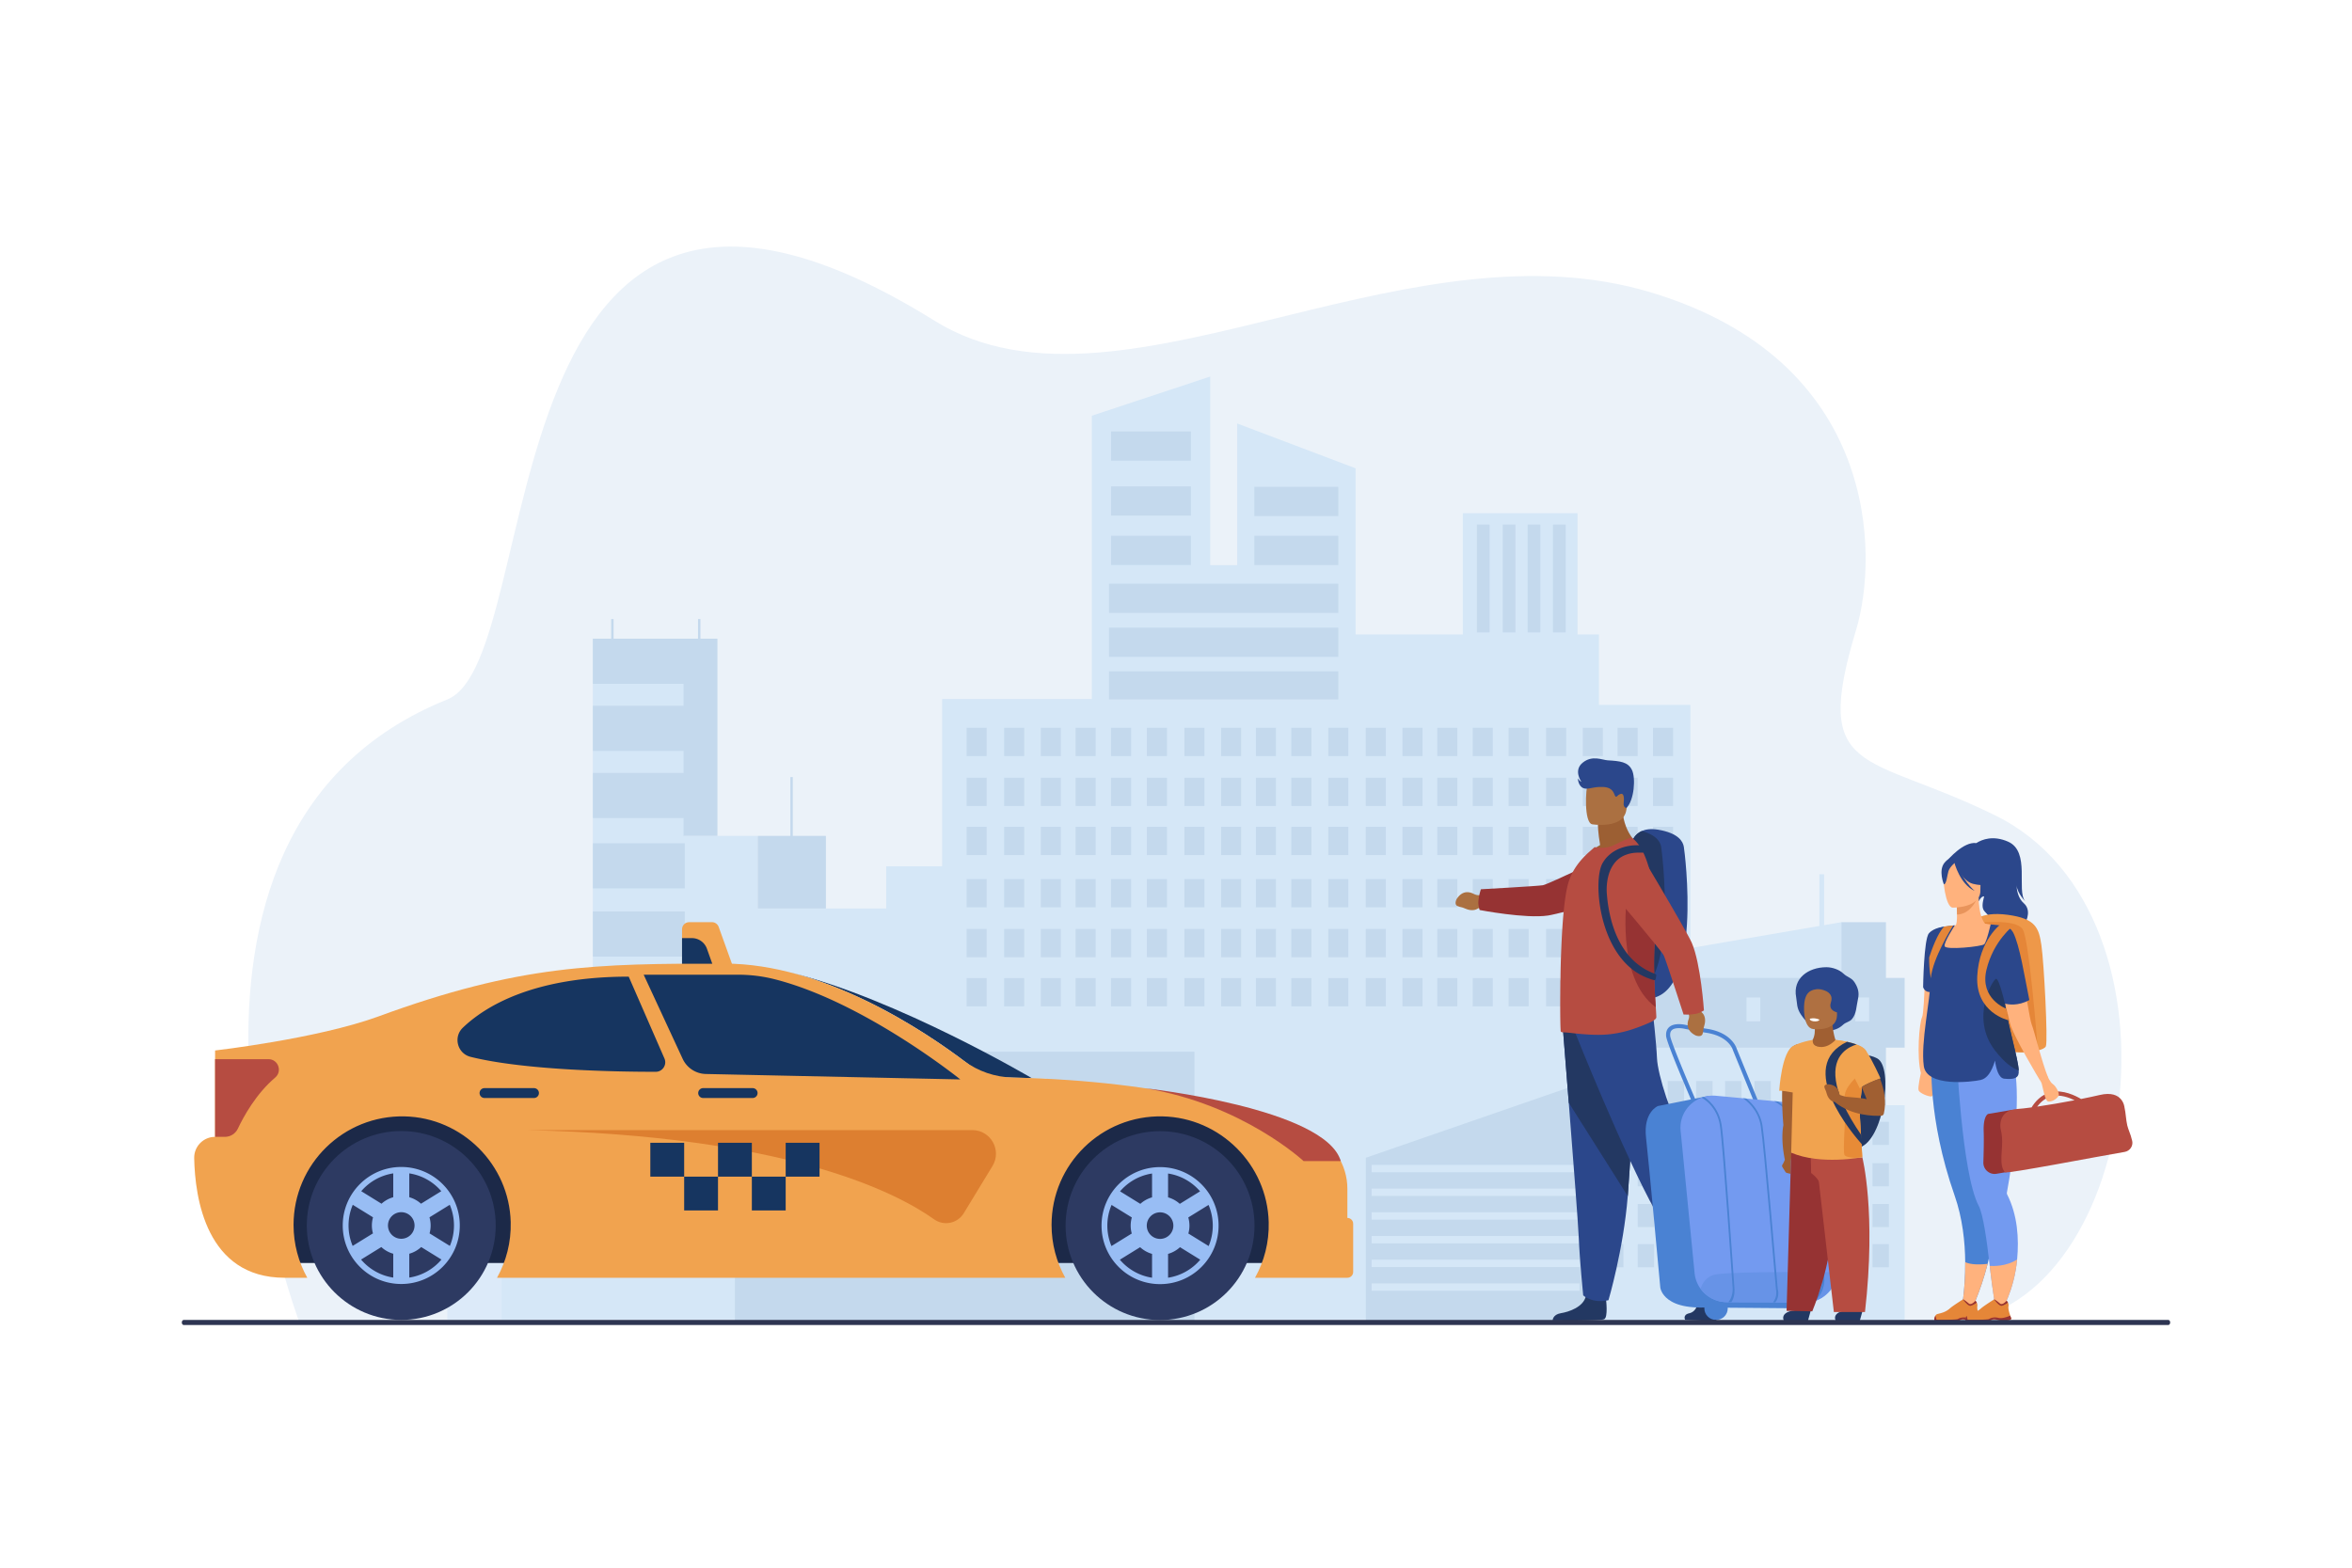 <svg xmlns="http://www.w3.org/2000/svg" height="2666.667" width="4000"><path d="M3999.998 2666.667H0V-.007h3999.998v2666.674" fill="#fff"/><path d="M760.796 1189.75c174.317-70.145 51.826-1127.352 828.167-644.428 163.878 101.951 376.813 46.223 604.2-9.505 200.981-49.254 413.262-98.505 612.994-38.907 390.976 116.662 388.36 449.092 350.53 574.336-76.42 252.996 16.196 207.19 236.805 315.886 346.032 170.507 240.935 859.547-85.963 862.415-326.899 2.865-2798.28 0-2798.28 0S195.206 1417.344 760.797 1189.75" fill="#ebf2f9"/><path d="M760.796 1970.52v274.307h133.11V1970.52h-133.11" fill="#dceaf9"/><path d="M2874.82 2244.625V1199.004h-155.487v-119.883h-36.385V872.99h-195.135v206.13h-182.419V796.57l-201.308-76.192v240.896h-45.909V640.465l-201.308 66.72v481.85h-254.585v284.615h-95.134v71.694h-218.497v-123.453H1163.2v-335.504H1008.23v619.317H853.262v538.921H2874.82" fill="#d5e7f7"/><path d="M2025.373 783.64h-135.8v-49.733h135.8v49.733M2025.373 877.067h-135.8v-49.734h135.8v49.734M2025.373 961.107h-135.8v-49.72h135.8v49.72M1008.297 1314.747v76.76h156.332v-76.76h-156.332M1008.297 1627.133h156.332v-76.76h-156.332v76.76M1008.297 1743.093h156.332v-76.773h-156.332v76.773M1164.63 1864.4h-156.333v-76.76h156.332v76.76M1008.297 1983.213h156.332v-76.76h-156.332v76.76M1164.63 2104.533h-156.333v-76.76h156.332v76.76M2276.045 911.375h-142.832v49.738h142.832v-49.738M2276.045 828.083h-142.832v49.738h142.832v-49.738M1886.115 992.88v49.724h389.93V992.88h-389.93M1886.115 1117.378h389.93v-49.724h-389.93v49.724M1886.115 1189.75h389.93v-47.824h-389.93v47.825M1008.297 1511.173h156.332v-76.76h-156.332v76.76M1643.88 1286.107H1678v-48.094h-34.12v48.094M1707.693 1286.107h34.134v-48.094h-34.134v48.094M1770.08 1286.107h34.133v-48.094h-34.133v48.094M1829.24 1286.107h34.12v-48.094h-34.12v48.094M1889.52 1286.107h34.133v-48.094h-34.133v48.094M1950.507 1286.107h34.12v-48.094h-34.12v48.094M2014.32 1286.107h34.12v-48.094h-34.12v48.094M2076.707 1286.107h34.133v-48.094h-34.133v48.094M2135.867 1286.107h34.12v-48.094h-34.12v48.094M2196.136 1286.113h34.139v-48.095h-34.139v48.095M2258.976 1286.112h34.13v-48.106h-34.13v48.106M2322.776 1286.113h34.139v-48.101h-34.14v48.101M2385.174 1286.108h34.137v-48.1h-34.137v48.1M2444.327 1286.114h34.12v-48.1h-34.12v48.1M2504.617 1286.104h34.14v-48.1h-34.14v48.1M2565.604 1286.11h34.116v-48.1h-34.116v48.1M2629.414 1286.11h34.136v-48.103h-34.136v48.102M2691.792 1286.114h34.133v-48.1h-34.133v48.1M2750.962 1286.11h34.121v-48.102h-34.121v48.102M2811.244 1238.011v48.1h34.127v-48.1h-34.127M1643.88 1371H1678v-48.107h-34.12V1371M1707.693 1371h34.134v-48.107h-34.134V1371M1770.08 1371h34.133v-48.107h-34.133V1371M1829.24 1371h34.12v-48.107h-34.12V1371M1889.52 1371h34.133v-48.107h-34.133V1371M1950.507 1371h34.12v-48.107h-34.12V1371M2014.32 1371h34.12v-48.107h-34.12V1371M2076.707 1371h34.133v-48.107h-34.133V1371M2135.867 1371h34.12v-48.107h-34.12V1371M2196.136 1371.003h34.139v-48.11h-34.139v48.11M2258.976 1371h34.13v-48.109h-34.13v48.11M2322.776 1371.003h34.139v-48.109h-34.14v48.109M2385.174 1370.998h34.137v-48.11h-34.137v48.11M2444.327 1371.003h34.12v-48.11h-34.12v48.11M2504.617 1370.994h34.14v-48.109h-34.14v48.109M2565.604 1371h34.116v-48.11h-34.116V1371M2629.414 1370.998h34.136v-48.109h-34.136V1371M2691.792 1371.004h34.133v-48.11h-34.133v48.11M2750.962 1370.998h34.121v-48.108h-34.121v48.108M2811.244 1371.002h34.127v-48.11h-34.127v48.11M1643.88 1454.573H1678v-48.106h-34.12v48.106M1707.693 1454.573h34.134v-48.106h-34.134v48.106M1770.08 1454.573h34.133v-48.106h-34.133v48.106M1829.24 1454.573h34.12v-48.106h-34.12v48.106M1889.52 1454.573h34.133v-48.106h-34.133v48.106M1950.507 1454.573h34.12v-48.106h-34.12v48.106M2014.32 1454.573h34.12v-48.106h-34.12v48.106M2076.707 1454.573h34.133v-48.106h-34.133v48.106M2135.867 1454.573h34.12v-48.106h-34.12v48.106M2196.136 1454.577h34.139v-48.107h-34.139v48.107M2258.976 1454.575h34.13v-48.108h-34.13v48.108M2322.776 1454.576h34.139v-48.107h-34.14v48.107M2385.174 1454.571h34.137v-48.107h-34.137v48.107M2444.327 1454.577h34.12v-48.107h-34.12v48.107M2504.617 1454.569h34.14v-48.107h-34.14v48.107M2565.604 1454.574h34.116v-48.106h-34.116v48.106M2629.414 1454.572h34.136v-48.106h-34.136v48.106M2691.792 1454.577h34.133v-48.107h-34.133v48.107M2750.962 1454.573h34.121v-48.107h-34.121v48.107M2811.244 1454.575h34.127v-48.108h-34.127v48.108M1643.88 1543.373H1678v-48.093h-34.12v48.093M1707.693 1543.373h34.134v-48.093h-34.134v48.093M1770.08 1543.373h34.133v-48.093h-34.133v48.093M1829.24 1543.373h34.12v-48.093h-34.12v48.093M1889.52 1543.373h34.133v-48.093h-34.133v48.093M1950.507 1543.373h34.12v-48.093h-34.12v48.093M2014.32 1543.373h34.12v-48.093h-34.12v48.093M2076.707 1543.373h34.133v-48.093h-34.133v48.093M2135.867 1543.373h34.12v-48.093h-34.12v48.093M2196.136 1543.376h34.139v-48.093h-34.139v48.093M2258.976 1543.374h34.13v-48.093h-34.13v48.093M2322.776 1543.376h34.139v-48.094h-34.14v48.094M2385.174 1543.372h34.137v-48.094h-34.137v48.094M2444.327 1543.376h34.12v-48.094h-34.12v48.094M2504.617 1543.37h34.14v-48.095h-34.14v48.094M2565.604 1543.374h34.116v-48.095h-34.116v48.095M2629.414 1543.372h34.136v-48.094h-34.136v48.094M2691.792 1543.377h34.133v-48.094h-34.133v48.094M2750.962 1543.373h34.121v-48.095h-34.121v48.095M2811.244 1543.373h34.127v-48.092h-34.127v48.092M1643.88 1628.253H1678v-48.093h-34.12v48.093M1707.693 1628.253h34.134v-48.093h-34.134v48.093M1770.08 1628.253h34.133v-48.093h-34.133v48.093M1829.24 1628.253h34.12v-48.093h-34.12v48.093M1889.52 1628.253h34.133v-48.093h-34.133v48.093M1950.507 1628.253h34.12v-48.093h-34.12v48.093M2014.32 1628.253h34.12v-48.093h-34.12v48.093M2076.707 1628.253h34.133v-48.093h-34.133v48.093M2135.867 1628.253h34.12v-48.093h-34.12v48.093M2196.136 1628.256h34.139v-48.093h-34.139v48.093M2258.976 1628.254h34.13v-48.093h-34.13v48.093M2322.776 1628.255h34.139v-48.093h-34.14v48.093M2385.174 1628.25h34.137v-48.091h-34.137v48.092M2444.327 1628.255h34.12v-48.093h-34.12v48.093M2504.617 1628.25h34.14v-48.095h-34.14v48.094M2565.604 1628.254h34.116v-48.093h-34.116v48.093M2629.414 1628.251h34.136v-48.092h-34.136v48.092M2750.962 1628.253h34.121v-48.093h-34.121v48.093M2691.792 1628.257h34.133v-48.094h-34.133v48.094M2811.244 1628.255h34.127v-48.094h-34.127v48.094M1643.88 1711.84H1678v-48.107h-34.12v48.107M1707.693 1711.84h34.134v-48.107h-34.134v48.107M1770.08 1711.84h34.133v-48.107h-34.133v48.107M1829.24 1711.84h34.12v-48.107h-34.12v48.107M1889.52 1711.84h34.133v-48.107h-34.133v48.107M1950.507 1711.84h34.12v-48.107h-34.12v48.107M2014.32 1711.84h34.12v-48.107h-34.12v48.107M2076.707 1711.84h34.133v-48.107h-34.133v48.107M2135.867 1711.84h34.12v-48.107h-34.12v48.107M2196.136 1711.842h34.139v-48.107h-34.139v48.107M2258.976 1711.84h34.13v-48.106h-34.13v48.106M2322.776 1711.841h34.139v-48.105h-34.14v48.105M2385.174 1711.839h34.137v-48.107h-34.137v48.107M2444.327 1711.843h34.12v-48.107h-34.12v48.107M2504.617 1711.837h34.14v-48.107h-34.14v48.107M2565.604 1711.84h34.116v-48.107h-34.116v48.108M2629.414 1711.84h34.136v-48.108h-34.136v48.107M2750.962 1711.84h34.121v-48.107h-34.121v48.106M2811.244 1711.84h34.127v-48.106h-34.127v48.106M3131.448 1568.653v513.613h75.914v-513.613h-75.914" fill="#c4d9ed"/><path d="M3131.447 2237.68h-81.494v-356.763h81.494v356.763" fill="#adc9e0"/><path d="M1344.187 1421.88v-100.053h4.106v100.053h56.307v123.467h-115.95V1421.88h55.537M1008.297 1163.187v-76.76h31.115v-33.414h4.11v33.414h143.605v-33.414h4.112v33.414h28.86v335.453h-57.64v-144.533h-154.162v-76.76h154.162v-37.4h-154.162" fill="#c4d9ed"/><path d="M2696.118 1643.412v432.973h435.33v-507.734l-435.33 74.76" fill="#d5e7f7"/><path d="M2696.108 2245.24h543.093V1880h-543.093v365.24" fill="#d5e7f7"/><path d="M2696.108 1782.132h543.093v-118.706h-543.093v118.706M2733.083 2017.934h27.898v-39.319h-27.898v39.32M2785.251 2017.934h27.89v-39.32h-27.89v39.32M2836.242 2017.935h27.885v-39.321h-27.885v39.32M2884.592 2017.933h27.892v-39.32h-27.892v39.32M2933.862 2017.936h27.891v-39.321h-27.891v39.32M2983.71 2017.93h27.9v-39.32h-27.9v39.32M3035.876 2017.931h27.894v-39.32h-27.894v39.32M3086.857 2017.932h27.9v-39.32h-27.9v39.32M3135.205 2017.934h27.886v-39.321h-27.886v39.321M3184.496 1978.612v39.319h27.886v-39.32h-27.886M2733.083 2087.308h27.898v-39.306h-27.898v39.306M2785.251 2087.308h27.89v-39.306h-27.89v39.306M2836.242 2087.308h27.885v-39.307h-27.885v39.307M2884.592 2087.306h27.892V2048h-27.892v39.306M2933.862 2087.308h27.891v-39.306h-27.891v39.306M2983.71 2087.305h27.9V2048h-27.9v39.306M3035.876 2087.306h27.894v-39.308h-27.894v39.308M3086.857 2087.305h27.9v-39.307h-27.9v39.307M3135.205 2087.307h27.886V2048h-27.886v39.306M3184.496 2087.305h27.886v-39.306h-27.886v39.306M2733.083 1878.136h27.898v-39.308h-27.898v39.308M2785.251 1878.135h27.89v-39.307h-27.89v39.307M2836.242 1878.136h27.885v-39.308h-27.885v39.308M2884.592 1878.132h27.892v-39.306h-27.892v39.306M2933.862 1878.135h27.891v-39.306h-27.891v39.306M2983.71 1878.131h27.9v-39.308h-27.9v39.308M3035.876 1878.131h27.894v-39.306h-27.894v39.306M3086.857 1878.13h27.9v-39.306h-27.9v39.307M2733.083 1947.51h27.898v-39.308h-27.898v39.307M2785.251 1947.509h27.89V1908.2h-27.89v39.308M2836.242 1947.509h27.885v-39.307h-27.885v39.307M2884.592 1947.507h27.892v-39.308h-27.892v39.308M2933.862 1947.51h27.891v-39.308h-27.891v39.307M2983.71 1947.504h27.9v-39.307h-27.9v39.307M3035.876 1947.504h27.894v-39.306h-27.894v39.306M3086.857 1947.504h27.9v-39.305h-27.9v39.305M3135.205 1947.508h27.886V1908.2h-27.886v39.308M3184.496 1947.505h27.886v-39.307h-27.886v39.307M2733.083 2155.628h27.898v-39.32h-27.898v39.32M2785.251 2155.628h27.89v-39.32h-27.89v39.32M2836.242 2155.627h27.885v-39.319h-27.885v39.32M2884.592 2155.626h27.892v-39.32h-27.892v39.32M2933.862 2155.628h27.891v-39.32h-27.891v39.32M2983.71 2155.624h27.9v-39.319h-27.9v39.32M3035.876 2155.624h27.894v-39.32h-27.894v39.32M3086.857 2155.625h27.9v-39.32h-27.9v39.32M3135.205 2155.628h27.886v-39.322h-27.886v39.322M3184.496 2155.626h27.886v-39.321h-27.886v39.321" fill="#c4d9ed"/><path d="M3094.209 1487.117v102.934h8.05v-102.934h-8.05M2737.538 1737.322h23.443v-40.547h-23.443v40.547M2970.244 1737.32h23.436v-40.547h-23.436v40.547M3155.341 1696.775v40.546h23.441v-40.546h-23.44" fill="#d5e7f7"/><path d="M1249.81 2246.16h781.577v-457.187H1249.81v457.187" fill="#c4d9ed"/><path d="M1738.12 1898.133h41.667v-63.626h-41.667v63.626M1662.44 1898.133h41.667v-63.626h-41.667v63.626M1588.96 1898.133h41.667v-63.626h-41.667v63.626M1514.987 1898.133h41.666v-63.626h-41.666v63.626M1441.507 1898.133h41.666v-63.626h-41.666v63.626M1364.44 1898.133h41.667v-63.626h-41.667v63.626M1290.956 1898.133h41.67v-63.626h-41.67v63.626M1959.053 1992.227h41.667V1928.6h-41.667v63.627M1885.573 1992.227h41.667V1928.6h-41.667v63.627M1811.6 1992.227h41.667V1928.6H1811.6v63.627M1738.12 1992.227h41.667V1928.6h-41.667v63.627M1662.44 1992.227h41.667V1928.6h-41.667v63.627M1588.96 1992.227h41.667V1928.6h-41.667v63.627M1514.987 1992.227h41.666V1928.6h-41.666v63.627M1441.507 1992.227h41.666V1928.6h-41.666v63.627M1364.44 1992.227h41.667V1928.6h-41.667v63.627M1290.956 1992.227h41.67V1928.6h-41.67v63.627M1959.053 2093.293h41.667v-63.613h-41.667v63.613M1885.573 2093.293h41.667v-63.613h-41.667v63.613M1811.6 2093.293h41.667v-63.613H1811.6v63.613M1738.12 2093.293h41.667v-63.613h-41.667v63.613M1662.44 2093.293h41.667v-63.613h-41.667v63.613M1588.96 2093.293h41.667v-63.613h-41.667v63.613M1514.987 2093.293h41.666v-63.613h-41.666v63.613M1441.507 2093.293h41.666v-63.613h-41.666v63.613M1364.44 2093.293h41.667v-63.613h-41.667v63.613M1290.956 2093.293h41.67v-63.613h-41.67v63.613M1959.053 2187.387h41.667v-63.614h-41.667v63.614M1885.573 2187.387h41.667v-63.614h-41.667v63.614" fill="#d5e7f7"/><path d="M1519.067 1808.52h-163.094v-142.2l163.094 62.453v79.747M2322.886 2246.16h373.22v-406l-373.22 129.2v276.8" fill="#c4d9ed"/><path d="M2332.746 1994.01h353.516v-12.546h-353.516v12.546M2332.746 2034.344h353.516v-12.547h-353.516v12.547M2332.746 2074.664h353.516v-12.546h-353.516v12.546M2332.746 2114.998h353.516v-12.547h-353.516v12.547M2332.746 2155.318h353.516v-12.546h-353.516v12.546M2332.746 2195.638h353.516v-12.546h-353.516v12.546" fill="#d5e7f7"/><path d="M1324.604 1787.64h31.37v-121.32h-31.37v121.32" fill="#c4d9ed"/><path d="M1454.053 1768.867V1727.2h-63.626v41.667h63.626" fill="#d5e7f7"/><path d="M2641.096 1075.726h21.628v-183.48h-21.628v183.48M2598.081 1075.726h21.633V892.252h-21.633v183.474M2555.66 1075.72h21.63V892.241h-21.63v183.477M2511.749 1075.727h21.619V892.252h-21.62v183.475" fill="#c4d9ed"/><path d="M483.113 2148.415h1712.04l-69.517-256.747H483.113v256.747" fill="#1c2948"/><path d="M1262.937 1640.333l-.004-.013.142.013zM1754.667 1833.907h-.014c-25.666-.96-52.333-1.48-80.04-1.48 0 0-153.346-133.067-330.733-178.36 182.373 45.04 410.787 179.84 410.787 179.84" fill="#163560"/><path d="M365.793 1933.8v-146.92s172.374-19.706 276.619-57.466c241.323-88.64 371.016-90.294 590.178-90.294 166.397 0 334.92 111.44 406.43 165.094 24.1 18.092 53.326 28.078 83.455 28.732 263.212 5.773 425.942 58.321 506.757 93.787 37.866 16.627 62.234 54.147 62.234 95.507v49.466c5.436 0 9.855 4.414 9.855 9.853v82.081c0 5.44-4.42 9.854-9.855 9.854h-157.083c15.559-27.894 24.157-60.2 23.282-94.587-2.457-97.973-82.467-177.747-180.435-179.92-103.912-2.294-188.864 81.254-188.864 184.64 0 32.626 8.486 63.266 23.324 89.867H845.275c15.562-27.894 24.144-60.2 23.282-94.587-2.458-97.973-82.471-177.747-180.444-179.92-103.914-2.294-188.872 81.254-188.872 184.64 0 32.626 8.494 63.266 23.341 89.867h-38.59c-133.55 0-152.473-136.587-153.726-203.547-.37-19.866 15.656-36.147 35.527-36.147" fill="#f1a34f"/><path d="M1317.199 1665.653c152.468 38.587 315.961 170.467 315.961 170.467l-432.757-9.253a44.47 44.47 0 01-39.398-25.76L1094.691 1658h160.46c20.92 0 41.768 2.52 62.048 7.653M1069.245 1661.293l60.76 139.174c4.672 10.706-3.168 22.68-14.845 22.693-61.31.027-222.279-2.253-314.94-25.467-22.259-5.573-29.73-33.586-13.17-49.466 37.654-36.12 119.531-86.934 282.195-86.934" fill="#163560"/><path d="M2280.218 1975.039h-63.245s-103.393-96.52-269.317-123.868c0 0 306.528 33.774 332.562 123.868M365.792 1933.8h16.739c9.374 0 17.932-5.373 21.937-13.84 9.673-20.48 30.921-59.36 63.52-87 12.623-10.693 5.068-31.307-11.481-31.307h-90.715V1933.8" fill="#b64c41"/><path d="M1195.859 1867.733h84.108c4.646 0 8.413-3.773 8.413-8.413a8.409 8.409 0 00-8.413-8.413h-84.108a8.41 8.41 0 00-8.415 8.413 8.418 8.418 0 008.415 8.413M824.021 1867.733h84.108c4.647 0 8.414-3.773 8.414-8.413a8.409 8.409 0 00-8.414-8.413h-84.108a8.409 8.409 0 00-8.413 8.413c0 4.64 3.767 8.413 8.413 8.413" fill="#163560"/><path d="M895.228 1922.307h758.332c31.36 0 50.653 34.32 34.347 61.106l-48.84 80.28c-10.627 17.467-33.827 22.254-50.48 10.387-64.84-46.227-251.614-142.133-693.359-151.773" fill="#dd7f30"/><path d="M1171.987 1568.64h38.896c5.084 0 9.62 3.187 11.341 7.973l22.919 63.72h-85.21v-59.64c0-6.666 5.396-12.053 12.054-12.053" fill="#f1a34f"/><path d="M1159.933 1639.32v-43.587h16.688a27.233 27.233 0 0125.64 18.067l9.107 25.52h-51.435M1393.76 1943.907v57.56h-57.56v-57.56h57.56M1336.2 2059.013h-57.552v-57.546h57.552v57.546M1278.648 1943.907v57.56h-57.553v-57.56h57.553M1221.095 2059.013h-57.555v-57.546h57.555v57.546M1163.54 1943.907v57.56h-57.553v-57.56h57.553" fill="#163560"/><path d="M521.78 2084.56c0 88.72 71.919 160.64 160.635 160.64s160.634-71.92 160.634-160.64c0-88.72-71.918-160.627-160.634-160.627-88.716 0-160.635 71.907-160.635 160.627" fill="#2d3a62"/><path d="M634.288 2098a49.916 49.916 0 01.13-27.32l-34.478-21.293c-4.613 10.8-7.173 22.68-7.173 35.173 0 12.333 2.49 24.067 6.99 34.76zm34.493 75.187v-40.56a49.677 49.677 0 01-20.269-11.374l-34.452 21.28c13.663 16.094 32.888 27.32 54.721 30.654zm36.23-88.627c0-12.48-10.118-22.6-22.596-22.6-12.479 0-22.596 10.12-22.596 22.6 0 12.48 10.117 22.6 22.596 22.6 12.478 0 22.596-10.12 22.596-22.6zm-8.963 88.627c21.833-3.334 41.06-14.56 54.723-30.654l-34.454-21.28a49.677 49.677 0 01-20.269 11.374zm69.024-53.867c4.5-10.693 6.99-22.427 6.99-34.76 0-12.493-2.56-24.373-7.173-35.173l-34.477 21.293a49.867 49.867 0 011.97 13.88c0 4.653-.65 9.16-1.84 13.44zm-69.024-123.373v40.546a49.739 49.739 0 0119.928 11.054l34.493-21.307c-13.644-15.907-32.746-26.987-54.421-30.293zm-27.267 0c-21.673 3.306-40.777 14.386-54.42 30.293l34.492 21.307a49.739 49.739 0 0119.928-11.054zm13.634-10.907c54.966 0 99.525 44.56 99.525 99.52 0 54.973-44.559 99.533-99.525 99.533-54.967 0-99.526-44.56-99.526-99.533 0-54.96 44.559-99.52 99.526-99.52" fill="#98bdf4"/><path d="M1812.253 2084.8c0 88.707 71.92 160.627 160.64 160.627 88.72 0 160.64-71.92 160.64-160.627 0-88.72-71.92-160.64-160.64-160.64-88.72 0-160.64 71.92-160.64 160.64" fill="#2d3a62"/><path d="M1924.773 2098.227a49.546 49.546 0 01-1.853-13.427c0-4.827.707-9.48 1.973-13.893l-34.48-21.294c-4.613 10.8-7.173 22.694-7.173 35.187 0 12.32 2.493 24.067 7 34.76zm34.494 75.186v-40.546a50.033 50.033 0 01-20.28-11.374l-34.454 21.28c13.667 16.094 32.894 27.307 54.734 30.64zm36.226-88.613c0-12.48-10.12-22.6-22.6-22.6-12.48 0-22.6 10.12-22.6 22.6 0 12.48 10.12 22.587 22.6 22.587 12.48 0 22.6-10.107 22.6-22.587zm-8.973 88.613c21.84-3.333 41.067-14.546 54.733-30.64l-34.453-21.28a50.033 50.033 0 01-20.28 11.374zm69.027-53.853c4.506-10.693 7-22.44 7-34.76 0-12.493-2.56-24.387-7.174-35.187l-34.48 21.294a50.26 50.26 0 011.974 13.893c0 4.653-.654 9.16-1.854 13.427zm-69.027-123.387v40.56a49.849 49.849 0 0119.933 11.04l34.494-21.293c-13.64-15.907-32.747-27-54.427-30.307zm-27.253 0c-21.68 3.307-40.787 14.4-54.427 30.307l34.493 21.293a49.849 49.849 0 0119.934-11.04zm13.626-10.906c54.96 0 99.52 44.56 99.52 99.533 0 54.96-44.56 99.52-99.52 99.52-54.96 0-99.52-44.56-99.52-99.52 0-54.973 44.56-99.533 99.52-99.533" fill="#98bdf4"/><path d="M2800.19 1698.784c-7.092 0-13.403-1.428-18.842-4.148-67.814-33.679-4.853-265-4.853-265s3.2-10.427 15.536-16c6.4-2.853 15.287-4.387 27.606-2.373 35.693 5.92 42.572 20.746 43.994 29.053 1.547 8.413 33.792 257.988-63.44 258.468" fill="#2b478b"/><path d="M2781.323 1694.641c-67.798-33.68-4.85-265-4.85-265s3.204-10.425 15.531-15.999c26.213 6.88 31.659 19.32 33.094 26.679 1.279 7.827 29.032 222.067-43.775 254.32M2920.912 2172.12s15.457 14.319 12.448 24.504c-3.026 10.175-16.97 16.961-18.843 29.387-1.891 12.441 9.134 21.16 2.342 21.16-6.773 0-50.909-1.933-50.909-1.933s-4.99-8.746 7.08-11.387c12.051-2.639 16.61-17.252 15.853-30.826-.757-13.56 1.134-31.653 1.134-31.653l25.617-6.04 5.278 6.787M2731.338 2210.426s3.758 30.146-3.02 33.534c-6.78 3.4-87.826 2.267-87.826 2.267s0-10.174 13.944-12.44c13.961-2.254 38.46-10.547 42.587-29.014 4.145-18.48 34.315 5.653 34.315 5.653" fill="#233862"/><path d="M2658.024 1750s4.598 57.134 9.965 125.812c7.315 93.295 16.118 207.894 16.99 229.602 1.503 37.693 7.537 98 7.537 98s14.306 14.32 42.969 8.28c0 0 25.535-86.08 32.816-177.148.12-1.494.24-3 .342-4.505 6.786-92.722 17.331-287.949 17.331-287.949l-127.95 7.907" fill="#2b478b"/><path d="M2658.024 1750s4.598 57.134 9.965 125.812l100.312 158.734c.12-1.494.24-3 .342-4.505 6.786-92.722 17.331-287.949 17.331-287.949l-127.95 7.907" fill="#233862"/><path d="M2678.964 1756.783s82.52 206.921 136.8 304.16c54.278 97.242 71.23 124.375 71.23 124.375s31.091-12.438 33.922-20.92c0 0-20.75-187.72-57.092-233.481-20.554-25.866-44.674-103.467-45.803-130.6-1.129-27.134-7.347-80.84-7.347-80.84l-131.71 37.306" fill="#2b478b"/><path d="M2533.159 1522.218l-17.381.6c-3.386.12-6.678-.814-9.674-2.388-6.225-3.292-18.582-6.826-28.708 8.627 0 0-5.274 9.52 1.576 12.266 6.85 2.748 4.462.507 14.057 4.628 7.209 3.08 14.589 2.986 19.66-.108 4.306-2.626 9.735-2.693 14.634-1.466l15.868 3.96-10.032-26.119" fill="#ab7041"/><path d="M2721.27 1437.403c-3.676-21.666-3.779-34.506-3.779-34.506l41.882-33.76c-1.573 46.414 28.166 68.733 28.166 68.733s-55.802 27.467-88.055 17.293c0 0 7.935-10.16 21.787-17.76" fill="#9c5f33"/><path d="M2707.628 1402.119s53.286 8.854 58.285-24.413c4.999-33.268 15.236-54.52-18.564-61.576-33.8-7.058-42.331 4.638-46.7 15.334-4.384 10.695-6.756 67.495 6.98 70.655" fill="#ab7041"/><path d="M2514.27 1533.12c.69-10.171 4.22-20.465 4.22-20.465s96.396-5.307 105.472-6.867c9.094-1.56 126.691-57.893 126.691-57.893l56.663 64.119s-151.405 41.788-174.518 45.28c-38.183 5.774-116.375-9.358-116.375-9.358s-2.67-6.815-2.153-14.815" fill="#963333"/><path d="M2816.91 1730.092c.121 1.892-2.005 4.027-4.51 5.693-2.005 1.414-4.39 2.48-5.79 3.2a303.767 303.767 0 01-20.998 8.533c-16.488 6.161-32.733 10.32-50.396 11.973-18.855 1.894-39.836 0-55.84-1.533-9.003-1.08-16.366-1.906-20.859-1.906h-.605a5.163 5.163 0 01-3.44-1.293c-.708-.48-1.295-28.694-.95-66.64 0-5.348.121-10.8.121-16.481 0-1.787 0-3.799.242-5.572v-.602c.121-17.787.709-36.626 1.538-55.24v-.359c1.78-41.374 4.978-81.227 10.56-103.387 6.394-25.973 21.344-43.053 34.841-55.734l11.147-9.838c.951.238 1.901.36 2.852.478 10.197 1.654 20.998.707 31.903-4.626 12.686-6.293 26.684-13.16 28.914-11.507.242.24.605.48.847.72 3.905 3.08 7.466 6.986 10.663 11.613.242.12.242.12.242.24h.12a93.362 93.362 0 017.346 12.801c3.681 7.48 6.757 16.133 9.488 25.734 7.224 25.96 10.784 58.692 10.68 93.665 0 8.894-.242 17.908-.846 27.028a847.299 847.299 0 01-.346 7.6c-1.072 22.64-.95 43.627-.363 62v.6c.605 18.613 1.66 34.386 2.489 46.12.484 7.12.83 12.8.95 16.72" fill="#b64c41"/><path d="M2815.966 1713.402c-1.693-24.72-4.647-67.226-1.762-116.279.501-9.134.795-18.2.812-27.12-11.022-26.76-20.057-46.173-20.057-46.173h-27.797s-20.403 139.28 48.804 189.572" fill="#963333"/><path d="M2765.951 1374.505s-5.462-.906-4.591-8.44c.887-7.532.887-17.372-5.257-15.546-6.11 1.84-6.418 6.747-8.927 3.88-2.526-2.866-2.56-14.92-20.79-15.76-18.211-.84-25.602 5.493-34.085 1.774-8.466-3.721-8.927-16.55-8.927-16.55s2.407 4.58 6.06 6.037c0 0-14.133-19.331 2.218-32.588 16.37-13.256 33.062-4.576 42.518-4.003 20.875 1.261 34.359 2.514 41.169 16.224 6.81 13.71 3.994 51.773-9.388 64.972" fill="#2b478b"/><path d="M2900.159 2217.866c-4.312 9.985.397 21.545 10.501 25.8 10.123 4.253 21.797-.4 26.109-10.4 4.294-10.002-.415-21.548-10.52-25.8-10.104-4.255-21.778.398-26.09 10.4" fill="#4a82d3"/><path d="M3084.003 2213.72l-28.285 10.107a25.988 25.988 0 01-8.912 1.506l-160.52-1.308-17.595-28.692 215.312 18.386M2992.214 1896.575l-45.053-110.12-.055-.213c-.257-.988-7.285-24.64-47.702-29.854l-.184-.04-33.243-6.12c-4.304-1.12-16.722-2.96-22.388 1.787-2.52 2.106-3.532 5.4-3.11 10.067.866 9.24 30.833 80.654 50.775 126.386l-6.347 2.708c-5.132-11.748-50.093-115.174-51.307-128.467-.644-6.961 1.214-12.32 5.537-15.92 9.272-7.76 26.62-3.68 28.478-3.214l32.782 6.04c43.527 5.64 52.449 31.654 53.35 34.64l44.888 109.76-6.42 2.56" fill="#4a82d3"/><path d="M2906.135 1864.104l-86.597 17.292s-25.23 10.214-20.133 53.976c4.468 38.505 24.206 254.573 24.206 254.573s4.127 44.96 101.24 31.721l-18.716-357.562" fill="#4a82d3"/><path d="M2858.218 1923.654l23.759 241.96a53.977 53.977 0 009.913 26.32c10.01 13.973 26.463 22.999 44.89 23.08l80.345.333 1.975.014 50.336.212a56.26 56.26 0 0014.573-1.854c1.093-.28 2.148-.6 3.203-.947 17.411-5.745 30.776-19.785 35.704-37.04 2.11-7.346 2.685-15.252 1.4-23.372l-36.932-231.48c-3.95-24.693-24.314-43.6-49.472-45.92l-14.21-1.32-3.374-.306-2.838-.267-47.46-4.387-5.829-.533-45.79-4.24c-7.173-.654-14.133.054-20.576 1.92-.441.118-.863.24-1.285.373l-2.646.907c-22.55 8.345-38.217 30.919-35.686 56.547" fill="#739af0"/><path d="M2891.88 2191.934c10.007 13.972 26.475 23 44.899 23.078l80.346.334 1.975.013 50.324.215c5.061.014 9.95-.627 14.57-1.854 1.093-.28 2.167-.6 3.22-.947 17.39-5.745 37.442-26.64 37.692-48.76 0 0-169.953-1.854-205.477 3.64-18.328 2.827-23.773 15.506-27.55 24.281" fill="#6793e7"/><path d="M3017.463 1873.068c.362.214 37.662 22.601 42.596 42.322 5.086 20.252 39.166 256.491 39.51 258.865.018.2.99 23.025-18.117 40.079l2.533-.613c1.105-.28 2.172-.6 3.22-.947 17.945-17.692 15.487-38.04 15.354-38.933-1.39-9.746-34.442-238.772-39.548-259.171-4.495-17.88-30.804-35.667-39.319-41.028l-3.39-.307-2.84-.267M2964.207 1868.145c5.367 3.562 25.869 18.908 30.27 47.28 5.2 33.295 25.664 275.095 25.85 277.522l.018.173.056.16c.037.133 2.916 13.173-5.292 22.054l2.005.013 1.987.013c7.874-9.52 4.736-21.187 4.253-22.827-.65-7.467-20.725-244.533-25.869-277.548-3.825-24.466-19.071-39.638-27.465-46.305l-5.813-.535M2893.91 1867.105c.162.095 7.91 4.401 14.59 11.868 6.679 7.48 13.956 19 16.472 35.239 5.195 33.28 21.505 274.267 21.668 276.694l.018.2.054.16c.036.12.779 14.868-7.44 23.76l5.05.014c6.282-8.106 5.866-22.762 5.34-24.507-.524-7.693-16.544-243.761-21.685-276.774-4.833-31.04-25.705-45.252-30.14-47.933-.434.12-.85.24-1.285.373l-2.643.906" fill="#4a82d3"/><path d="M2861.431 1700.122l10.36 24.4c1.263 2.947 1.156 6.227 0 9.214-2.564 6.573-4.646 19.253 11.871 27.533 0 0 10.075 4.133 11.997-2.988 1.94-7.106-.018-4.479 2.972-14.492 2.617-8.761.89-17.267-4.396-21.614-1.869-1.532-2.741-3.972-2.99-6.374l-1.638-15.545-28.176-.134" fill="#ab7041"/><path d="M2884.08 1724.545c-10.01 1.96-20.855 1.16-20.855 1.16s-29.743-91.84-33.565-100.24c-3.822-8.386-88.322-107.694-88.322-107.694l35.2-88.079s91.38 152.64 100.661 174.092c15.343 35.441 20.658 114.908 20.658 114.908s-5.902 4.32-13.778 5.853" fill="#b64c41"/><path d="M2768.779 1623.852c-11.39-13.987-22.416-33.908-29.415-61.894-3.076-12.213-5.461-26.08-6.636-41.614 0 0-3.198-29.52 11.51-50.146 5.08-7.24 12.443-13.52 22.882-16.84 6.048-2.133 13.272-3.2 21.706-2.96 1.884 0 16.367-.426 18.492-.2-2.246-4.747.865-11.308-1.745-15.092l-7.38 2.666c-.587 0-13.532-.067-16.85.052-2.385.121-5.22.24-8.417.707-10.905 1.547-25.733 5.814-37.347 16.84-3.681 3.32-6.878 7.347-9.713 12.094-1.192 1.893-2.264 4.386-3.214 7.107-7 21.345-5.928 64.746 7.812 105.173 8.9 25.96 23.02 50.747 43.759 67.706 10.576 8.76 24.368 15.96 38.695 19.721 1.279.346 2.592-.52 2.834-1.84l1.02-5.6a2.856 2.856 0 00-1.901-3.227c-7.034-2.347-28.62-10.96-46.092-32.653" fill="#233862"/><path d="M3295.664 1579.868s-15.366 8.294-18.338 17.999c-2.952 9.72-3.7 122.348-8.512 132.36-4.812 10-9.382 67.428-1.982 95.093 0 0-5.701 24.588-3.902 29.4 1.8 4.814 16.458 10.746 21.735 10.374 5.257-.374 7.966-31.001 2.164-39.774l8.835-245.452" fill="#ffb27d"/><path d="M3441.711 1536.32c-9.523-8.307-11.798-22.185-12.265-30.24 1.891 14.294 14.73 26.908 14.73 26.908-15.304-18.16 9.397-84.6-29.27-101.4-25.318-11-43.982-3.788-53.845 2.506-22.065-3-48.573 28.827-48.573 28.827l52.867 70.067s3.762-8.72 9.034-8.32c-2.87 11.092-4.55 20.16 1 25.853 27.506 28.28 16.282 41.987 31.991 46.84 19.238 5.918 57.565-40.786 34.331-61.04M3306.14 1576.509s-16.957 1.067-25.658 11.066c-8.722 10.002-9.878 91.534-9.878 91.534s2.393 9.119 12.515 8.387c10.141-.747 23.02-110.987 23.02-110.987" fill="#2b478b"/><path d="M3479.354 1779.777c-1.154 2.84-6.24 5.36-13.57 7.171-16.39 4.082-44.062 4.629-64.235-2.852-21.625-8-37.31-122.333-43.977-180.918-2.329-20.442-3.568-34.107-3.568-34.107s12.415-19.455 60.516-12.96c48.08 6.479 52.953 22.693 57.27 51.866 4.316 29.173 11.346 162.611 7.564 171.8" fill="#ee9849"/><path d="M3465.793 1786.949c-16.394 4.08-44.077 4.626-64.234-2.854-21.624-7.999-37.316-122.334-43.992-180.919 5.698-20.16 10.227-33.426 10.227-33.426s60.364-7.296 72.122 10.933c10.525 16.306 23.283 173.292 25.877 206.266" fill="#e58638"/><path d="M3422.037 1793.988c-16.525-37.08-24.44-47.574-24.713-59.24-.232-9.226 4.336-19.187 13.177-43.599 2.084-5.762 3.515-11.668 4.4-17.653 6.988-47.068-20.23-97.947-37.154-101.414-4.694-1.24-12.673-18.24-12.588-45.639l-2.105.425-35.617 7.054s.8 11.214.82 21.773c.022 8.8-.505 17.135-2.483 18.187-2.59.227-4.084.387-4.084.387s-29.702 41.24-32.207 79.613c-2.484 38.36 23.787 55.027-.19 131.68-24.48 78.292 141.9 28.918 132.744 8.426" fill="#ffb27d"/><path d="M3327.448 1533.918s.805 11.214.825 21.773c19.931-.573 30.474-18.746 34.786-28.827l-35.61 7.054" fill="#e8945b"/><path d="M3366.74 1522.983s10.434-16.507 12.944-30.612c1.805-10.08-3.319-47.428-40.868-42.055 0 0-10.891 1.08-21.14 8.001-8.152 5.506-19.915 17.387-6.762 49.974l3.423 11.014 52.402 3.678" fill="#2b478b"/><path d="M3320.777 1543.921s47.154.775 47.196-28.599c.02-29.373 6.127-49.067-23.97-50.8-30.12-1.747-35.977 9.467-38.379 19.266-2.4 9.801 2.878 59.175 15.153 60.133" fill="#ffb27d"/><path d="M3322.514 1463.803s12.917 34.467 32.72 39.56c19.824 5.094 28.415-.213 28.415-.213s6.968-32.28 3.806-53.347c0 0-55.206-2.4-64.941 14" fill="#2b478b"/><path d="M3325.722 1466.6s-9.63 7.694-11.998 15.173c-2.346 7.48-3.407 22.88-7.896 22.36 0 0-9.712-23.427 1.204-36.68 11.59-14.052 18.69-.854 18.69-.854" fill="#2b478b"/><path d="M3380.304 2149.88c-11.859 47.2-29.721 83.387-29.721 83.387l-15.548-1.08s7.628-36.28 7.17-85.306c-.292-34.267-4.544-74.775-18.092-113.442-46.52-132.906-39.017-229.626-39.017-229.626l87.518 10.24 4.085.481c.354 40.187 1.396 94.746 2.292 137.413.813 38.373 1.522 67.12 1.522 67.12 16.82 36.226 10.713 87.373-.209 130.813" fill="#4a82d3"/><path d="M3410.516 1691.145c-8.842 24.413-13.409 34.373-13.178 43.6-28.179-43.627-79.046-50.2-79.046-50.2l96.623-11.055c-.9 5.988-2.325 11.894-4.4 17.655" fill="#cb7d45"/><path d="M3483.397 1833.385l-14.147 4.24s-46.716-77.481-50.97-97.655c-1.367-6.559-4.765-19.693-8.718-34.413-8.228-30.479-18.785-67.772-18.785-67.772l-3.505-15.094-11.882-51.495s22.76 2.32 36.095 7.894c4.381 1.84 7.758 4.04 8.933 6.615 9.788 21.505 19.554 75.786 26.414 114.505 3.825 21.586 6.732 38.334 8.249 41.895 4.253 9.892 17.246 64.385 28.316 91.28" fill="#ffb27d"/><path d="M3430.495 2142.347c-5.035 53.694-27.176 88.426-27.176 88.426l-7.436 5.402s-7.037-37.842-12.008-82.842c-4.74-42.786-11.229-88.053-18.58-101.879-29.199-54.8-37.984-261.666-37.984-261.666l88.732-4.4c8.932 14.999 12.808 39.6 13.735 67.572 2.339 70.615-14.262 162.666-16.747 175.987v.027c-.19 1.04.105 2.054.568 2.973 17.654 34.947 20.224 74.935 16.896 110.4" fill="#739af0"/><path d="M3323.927 1467.762s9.209 36.093 34.199 47.655c0 0-24.99-22.174-27.112-46-2.143-23.829-7.087-1.655-7.087-1.655M3433.193 1820.772c.148 2.985-.021 5.372-.55 7.078-1.885 5.948-8.385 8.654-24.054 7.028-9.591-.987-13.847-17.04-15.753-30.746-5.738 19.6-13.805 30.6-24.222 32.905-15.203 3.375-91.85 12.694-96.869-23.733-5.505-40.08 11.01-111.04 11.92-149.294-2.265-13.572-3.027-25.345-2.773-35.453.635-27.267 8.639-42.533 14.78-48.693 1.757-1.333 3.493-2.16 10.48-3.36 3.578-.614 8.533-1.321 15.541-2.24l2.816-.214c-1.312 2.308-18.675 28.601-17.32 35.362 1.42 7.078 62.992.705 67.226-3.189 4.256-3.891 10.99-33.693 10.99-33.693s23.82.586 34.49 8.349c0 0 3.092 3.879 3.643 4.931 11.37 21.654 19.755 76.282 27.737 115.268-19.374 10.68-36.291 7.506-41.542 6.094 6.86 44.907 22.444 93.134 23.46 113.6" fill="#2b478b"/><path d="M3321.7 1574.263l-.101.161c-2.079 3.308-34.786 55.587-37.945 89.586-2.242-13.572-3.016-25.347-2.771-35.452 4.198-12.853 14.428-41.387 25.269-52.053 1.365-1.347 15.549-2.242 15.549-2.242" fill="#e58638"/><path d="M3430.498 2142.348c-5.03 53.694-27.192 88.427-27.192 88.427l-7.555 6.88s-6.903-39.32-11.87-84.321c5.24.374 28.349 1.214 46.617-10.986M3380.316 2149.879c-11.863 47.2-29.739 83.386-29.739 83.386l-15.533-1.079s7.611-36.281 7.176-85.306c5.288 2.665 16.155 5.359 38.096 2.999" fill="#ffb27d"/><path d="M3359.524 2246.308h-9.939c-3.306-.52-5.765-1.481-9.174-1.934-5.186-.68-7.583 1.453-8.038 1.934l-.103.106h-42.173c-1.075-1.52-.062-5.026.95-7.613a6.066 6.066 0 013.947-3.614c4.484-1.293 13.286-2.44 21.365-9.759 4.546-4.093 21.944-15.094 21.944-15.094l.083-.012c.393 0 2.211.56 10.104 7.24 4.092 3.453 11.076-4.868 11.076-4.868s1.301 1.08 2.273 3.108c.785 1.586 1.363 3.773.909 6.465-.62 3.8 1.405 10.867 3.037 15.642a98.854 98.854 0 001.798 4.944s.475 2.39-8.059 3.455" fill="#e58638"/><path d="M3361.842 2215.802c-2.35 1.667-7.363 4.959-10.683 5.386-4.476.587-12.87-10.853-12.87-10.853l.103-.015c.392 0 2.207.561 10.106 7.242 4.084 3.452 11.055-4.868 11.055-4.868s1.32 1.081 2.29 3.108M3359.524 2246.308h-9.939c-3.306-.52-5.765-1.481-9.174-1.934-5.186-.68-7.583 1.453-8.038 1.934l-.103.106h-42.173c-1.075-1.52-.062-5.026.95-7.613 1.281-1.134 1.633 4.947 2.335 5.92.723.96 34.425.347 36.367-1.066 1.942-1.413 7.79-3.895 15.931-1.946 7.067 1.692 17.502-2.641 20.105-3.8a98.854 98.854 0 001.798 4.944s.475 2.39-8.059 3.455" fill="#963333"/><path d="M3412.502 2246.309h-9.928c-3.337-.52-5.792-1.482-9.192-1.933-5.184-.683-7.556 1.452-8.039 1.933l-.084.107h-42.186c-1.049-1.522-.041-5.03.966-7.615.65-1.759 2.12-3.08 3.946-3.614 4.47-1.293 13.285-2.439 21.344-9.76 4.555-4.092 21.954-15.092 21.954-15.092l.084-.015c.378 0 2.204.56 10.116 7.241 4.093 3.453 11.06-4.867 11.06-4.867s1.323 1.081 2.288 3.106c.777 1.587 1.365 3.774.903 6.469-.63 3.799 1.406 10.865 3.022 15.638a97.89 97.89 0 001.826 4.947s.462 2.388-8.08 3.455" fill="#e58638"/><path d="M3414.85 2215.8c-2.367 1.665-7.374 4.959-10.685 5.386-4.483.587-12.863-10.854-12.863-10.854l.105-.013c.356 0 2.2.56 10.098 7.24 4.085 3.453 11.061-4.866 11.061-4.866s1.32 1.079 2.284 3.107M3412.502 2246.309h-9.928c-3.337-.52-5.792-1.482-9.192-1.933-5.184-.683-7.556 1.452-8.039 1.933l-.084.107h-42.186c-1.553-1.868-.041-5.03.966-7.615 1.28-1.133 1.637 4.947 2.33 5.92.713.96 34.42.347 36.372-1.067 1.952-1.413 7.765-3.894 15.909-1.946 7.094 1.694 17.525-2.64 20.106-3.8a97.89 97.89 0 001.826 4.946s.462 2.388-8.08 3.455" fill="#963333"/><path d="M3433.193 1820.772c-10.531-3.521-24.033-12.88-40.272-33.841-42.946-55.519-3.644-120.747 1.622-121.973 5.287-1.213 15.186 42.213 15.186 42.213 6.867 44.908 22.432 93.135 23.464 113.601" fill="#233862"/><path d="M3403.657 1571.199s-37.753 26.773-40.989 89.171c-3.235 62.4 52.943 75.094 52.943 75.094l-3.635-19.719s-45.526-16.481-33.635-66.173c11.87-49.707 46.093-75.308 46.093-75.308l-20.777-3.065" fill="#e58638"/><path d="M3420.807 1888.082l-39.667 6.759s-8.467 2.92-7.522 29.933c.504 14.774 0 36.08-.546 52.346-.4 12.121 10.42 21.546 22.376 19.506l25.065-4.265a4.907 4.907 0 004.055-5l-3.761-99.28" fill="#963333"/><path d="M3489.959 1864.589c13.466-3.147 28.313 2.106 38.262 6.947-21.346 4.08-44.317 8.013-63.637 10.853 5.275-7.053 13.6-15.067 25.375-17.8zm136.223 76.08c-1.136-5.12-3.183-11.772-6.589-20.413-.69-1.748-1.246-3.626-1.714-5.614-2.337-9.653-2.582-21.613-4.786-30.88 0 0-2.448-30.507-42.09-21.174-9.149 2.148-20.056 4.467-31.764 6.8-9.282-5.518-30.828-16.358-50.883-11.692-17.317 4.026-27.957 17.225-33.277 26.027-9.95 1.346-18.497 2.306-24.774 2.72-28.046 1.838-30.672 24.333-27.11 37.572.578 2.121 1.045 5.387 1.468 9.387 2.204 20.934-6.254 47.8 5.164 60.746 2.671 3 159.239-27.265 203.422-34.693 8.837-1.48 14.914-10.027 12.933-18.786" fill="#b64c41"/><path d="M3482.39 1831.026s4.299 10.146 8.79 12.974c4.47 2.826 11.799 14.493 9.907 19.707-.967 2.677-8.768 10.865-17.686 10.012-5.631-.533-9.435-25.707-11.09-30.426-1.654-4.72-3.073-5.667-3.073-5.667l13.153-6.6" fill="#ffb27d"/><path d="M3125.841 1802.412s37.861-17.239 66.514-2.16c28.634 15.082 11.126 139.507-29.838 151.56 0 0-87.935 106.88-36.676-149.4" fill="#233862"/><path d="M3043.019 1977.399l-.113-.173.263.16zm15.79-160.573c-1.858-14.56 1.766-40.946 1.766-40.946s-12.862-.667-20.072 16.292c-14.909 35.122-8.43 110.947-7.53 121.802 0 0-5.126 21.559 2.498 58.838-1.146 2.655-2.648 6.082-3.55 7.467-.15.147-.262.306-.375.481a4.358 4.358 0 00-.056 4.773l4.92 7.813a4.407 4.407 0 001.877 1.628c.225.118.488.199.751.266l6.103 1.454.6-20.814-.056-.013c2.103-20.467 14.834-145.682 13.125-159.041" fill="#a05f32"/><path d="M3167.829 2228.84l-4.859 17.572h-41.123s-12.225-22.452 45.982-17.572M3079.678 2228.84l-4.874 17.573h-41.094s-12.243-22.453 45.968-17.573" fill="#233862"/><path d="M3159.848 1699.266c2.678-11.655-.62-20.254-5.975-28.535-5.142-7.933-12.34-8.28-19.247-15-6.52-6.332-18.665-10.492-28.327-10.492-30.927 0-57.721 18.932-51.61 51.039 1.921 10.213.311 18.24 8.576 30.174 10.322 14.879 22.856 26.827 43.034 26.827 10.69 0 20.062-2.468 28.327-10.268 4.482-4.24 10.923-4.76 14.881-9.386 7.994-9.333 7.392-21.64 10.341-34.36" fill="#2b478b"/><path d="M3084.825 1737.291s6.799 26.227-6.932 37.388l38.569 19.706 5.075-25.505s-7.277-19.92-5.286-47.667l-31.426 16.078" fill="#a05f32"/><path d="M3083.85 1750.505s39.455 4.8 40.299-23c.843-27.8-15.606-45.8-26.591-45.6-21.894.414-25.499 9.254-28.03 18.466-2.55 9.214-3.834 48.175 14.322 50.134" fill="#af7041"/><path d="M3046.2 1960.612l77.969 6.44s9.17 136.773-42.08 263.56l-43.693-.827 7.805-269.173" fill="#963333"/><path d="M3167.19 1968.47s24.002 93.211 4.542 263.317l-52.92.014-25.392-220.854c-.979-6.531-13.273-15.639-13.273-15.639l-.47-25.24 87.513-1.599" fill="#b64c41"/><path d="M3168.986 1830.238l5.102-41.894c-.779-1.079-1.402-2-2.18-2.933-8.958-10.973-43.426-15.76-50.358-16.532-.058.08-.311.598-1.305 1.64-6.328 5.719-14.935 11.798-26.366 10.252-9.756-1.227-11.333-6.333-11.022-11.892-20.407 3.398-32.013 9.812-32.013 9.812-20.778 7.8-24.964 76.84-24.964 76.84 2.765-.814 16.571 1.601 22.958 2.787l-2.57 102.36c49.597 21.64 121.024 7.72 121.024 7.72l-.156-.613-4.79-81.907 4.479-37.413 2.161-18.227" fill="#f1a34f"/><path d="M3094.392 1734.478s-.854 3.467-9.492 2.827c0 0-7.252-.533-6.986-4.36 0 0 7.062-2.626 16.478 1.533" fill="#fff"/><path d="M3167.116 1967.747l-1.01-17.293s0-.013.02-.013l1.03 17.293c-.02 0-.02.013-.04.013" fill="#d6b49c"/><path d="M3166.103 1950.454l-1.497-25.492 1.517 25.48s0 .012-.02.012m1.458-108.385l1.4-11.774h.02l-1.42 11.774" fill="#6b4b42"/><path d="M3154.633 1969.359c-7.777 0-15.3-1.587-17.459-4.281-4.335-5.426 3.597-78.694.272-96.853-3.324-18.16 25.08-40.934 25.08-40.934l6.455 3-1.4 11.774-5.288 43.866 2.333 39.027 1.497 25.494 1.01 17.293c-3.615 1.106-8.106 1.614-12.5 1.614" fill="#e78b37"/><path d="M3198.19 1834.413s-21.955 8.186-31.373 14.053c-1.845 1.093-3.1 2.013-3.866 2.947l-29.98-59.667-5.73-11.28-5.258-10.654-.451-.932s.412.025 1.236.159c2.923.306 10.203 1.226 18.542 3.08 5.258 1.24 10.968 2.627 16.089 4.64h.137c6.18 2.32 11.439 5.253 14.382 8.653.765.934 1.393 1.854 2.158 2.934 10.046 14.374 24.114 46.067 24.114 46.067" fill="#f1a34f"/><path d="M3166.916 1946.838s-107.811-115.827-39.674-166.373c4.041-3.082 8.665-5.868 14.067-8.347 5.265 1.24 10.977 2.627 16.087 4.64-5.576 1.546-16.087 5.56-24.422 14.987-16.534 18.4-23.16 58.493 33.087 139.947l.855 15.146" fill="#233862"/><path d="M3087.776 1682.163s33.732-.013 25.967 23.132c-4.863 14.6 11.379 16.868 11.379 16.868l7.803-23.388-4.901-18.226-40.248 1.614" fill="#2b478b"/><path d="M3197.207 1834.624c-10.412 3.215-26.158 10.227-30.94 14.933 5.294 12.188 8.266 20.242 8.266 20.242-3.976-1.762-24.583-3.44-35.25-4.2-1.221-.095-11.003-3.295-11.003-3.295s-.079-16.68-19.131-18c0 0-7.952.053-6.318 5.48 1.613 5.414 1.79 3.066 3.916 10.774 2.126 7.705 7.676 13.559 13.561 13.907 28.323 23.812 67.333 24.013 79.084 23.466 2.106-.093 3.897-1.56 4.37-3.6 4.447-19.36 1.397-39.426-6.555-59.707" fill="#a05f32"/><path d="M3687.515 2253.906H312.477c-1.8 0-3.272-1.96-3.272-4.358 0-2.387 1.472-4.348 3.272-4.348h3375.038c1.811 0 3.283 1.961 3.283 4.348 0 2.398-1.472 4.358-3.283 4.358" fill="#2e3552"/></svg>